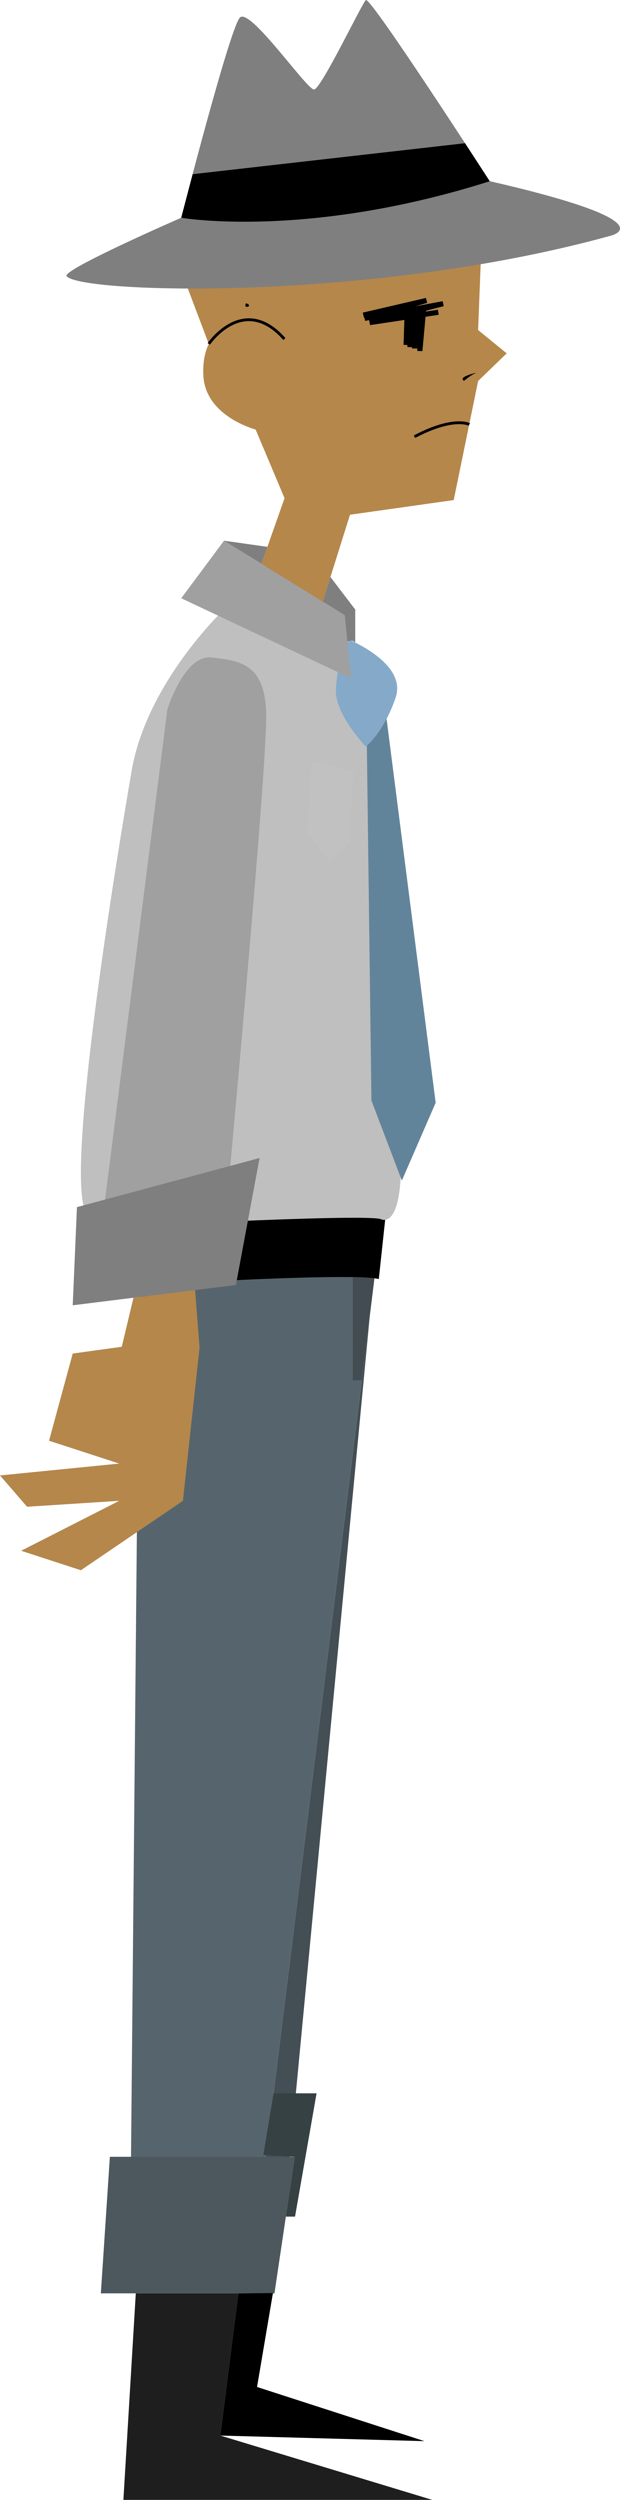 <?xml version="1.0" encoding="utf-8"?>
<!-- Generator: Adobe Illustrator 22.1.0, SVG Export Plug-In . SVG Version: 6.00 Build 0)  -->
<svg version="1.1" xmlns="http://www.w3.org/2000/svg" xmlns:xlink="http://www.w3.org/1999/xlink" x="0px" y="0px"
	 viewBox="0 0 1099.9 4430.2" style="enable-background:new 0 0 1099.9 4430.2;" xml:space="preserve">
<style type="text/css">
	.st0{display:none;fill:#DDBB97;}
	.st1{display:none;fill:#C9A06F;}
	.st2{fill:#B5874B;}
	.st3{display:none;fill:#7C4D23;}
	.st4{fill:none;stroke:#000000;stroke-width:5;stroke-miterlimit:10;}
	.st5{fill:none;stroke:#000000;stroke-width:9;stroke-miterlimit:10;}
	.st6{fill:#7F7F7F;}
	.st7{fill:#56656D;}
	.st8{fill:#BFBFBF;}
	.st9{fill:#C1C1C1;}
	.st10{fill:#62849B;}
	.st11{fill:#85AAC9;}
	.st12{fill:#A0A0A0;}
	.st13{fill:#434F54;}
	.st14{fill:#4C585E;}
	.st15{fill:#364144;}
	.st16{fill:#1E1E1E;}
	.st17{fill:#424C51;}
</style>
<g id="face_1_">
	<path class="st0" d="M856.2,378.2l-8,206.7l50.7,41.3l-50.7,49l-43.3,211l-184,26l-54.7,174l-112.7-58l51.3-145.3l-51.3-121.7
		c0,0-88.7-23-92.7-95c-1.3-23.2,2.5-41.1,8.6-54.6c12.8-28.5,35.6-37.7,42.4-36.4c10,2-37,46-37,46l-56-148L856.2,378.2z"/>
	<path class="st1" d="M856.2,378.2l-8,206.7l50.7,41.3l-50.7,49l-43.3,211l-184,26l-54.7,174l-112.7-58l51.3-145.3l-51.3-121.7
		c0,0-88.7-23-92.7-95c-1.3-23.2,2.5-41.1,8.6-54.6c12.8-28.5,35.6-37.7,42.4-36.4c10,2-37,46-37,46l-56-148L856.2,378.2z"/>
	<path class="st2" d="M856.2,378.2l-8,206.7l50.7,41.3l-50.7,49l-43.3,211l-184,26l-54.7,174l-112.7-58l51.3-145.3l-51.3-121.7
		c0,0-88.7-23-92.7-95c-1.3-23.2,2.5-41.1,8.6-54.6c12.8-28.5,35.6-37.7,42.4-36.4c10,2-37,46-37,46l-56-148L856.2,378.2z"/>
	<path class="st3" d="M856.2,378.2l-8,206.7l50.7,41.3l-50.7,49l-43.3,211l-184,26l-54.7,174l-112.7-58l51.3-145.3l-51.3-121.7
		c0,0-88.7-23-92.7-95c-1.3-23.2,2.5-41.1,8.6-54.6c12.8-28.5,35.6-37.7,42.4-36.4c10,2-37,46-37,46l-56-148L856.2,378.2z"/>
</g>
<g id="face">
	<path d="M844.9,660.5c0,0-26.7,6-24,12C823.6,678.5,824.9,670.2,844.9,660.5z"/>
	<path class="st4" d="M370.4,609.4c0,0,61.8-90.3,134.1-8.6"/>
	<path d="M349.2,493.5c-2.6,3.5,1.3,7,3.7,5c2.3-2,3-3,1.7-5S351.2,490.8,349.2,493.5z"/>
	<path class="st4" d="M832.6,752.2c0,0-27.7-15-97.3,21.7"/>
	<polyline class="st5" points="720.4,611.3 722.3,555.3 727.4,614.8 732.9,554.2 735.4,617.3 742.1,550.2 744.9,621.8 751.6,547.8 	
		"/>
	<polyline class="st5" points="644.6,558.4 756.6,532.4 646.9,564.2 786.1,538.2 655.9,571.7 777.6,553.4 	"/>
	<path d="M436.2,537.5c-1.7,4-1,6.7,2,6.3c3-0.3,3.7-1,3.3-3.2C441.2,538.5,436.2,537.5,436.2,537.5z"/>
	<path d="M443.2,484.8c-3.4,3-0.7,7.8,2.7,6.9c3.3-0.9,7-4.6,5.7-5.6S445.6,482.8,443.2,484.8z"/>
</g>
<g id="hat">
	<path class="st6" d="M321.5,385.9c0,0-211.2,92-203.4,103.3c21.2,30.7,535.6,46.5,962.5-70.7c0,0,113.9-22.9-211.8-97.4
		c0,0-212.1-328.4-219.8-321s-79.2,157.5-91.8,158.5S443.5,12.6,425.6,31.1S321.5,385.9,321.5,385.9z"/>
	<path d="M321.5,385.9c0,0,221.6,38.5,547.3-64.7s0,0,0,0l-43.8-67.4l-483.2,54.9L321.5,385.9"/>
</g>
<g id="clothes">
	<polygon class="st7" points="666.9,2244.1 451.3,3984.2 230.9,3984.2 247.5,2216.6 	"/>
	<path d="M683.3,2161.7c0,0-115.5-30.2-491.6,13.4l-7.2,106.6c0,0,433.5-28.5,487.5-15L683.3,2161.7z"/>
	<path class="st8" d="M397.4,1080.2c0,0-136.7,128.8-163.7,284.8s-114,687.1-84,777.1l42,33c0,0,438-24,483-15c0,0,37.6,24,36.8-105
		S650.2,1188,650.2,1188L397.4,1080.2z"/>
	<polygon class="st9" points="552.9,1347.5 626.9,1365.5 620.2,1493.5 583.6,1526.8 544.9,1473.5 	"/>
	<polyline class="st10" points="685.8,1273.9 772.9,1954.2 712.9,2092.2 658.9,1950.2 650.2,1273.9 685.8,1273.9 	"/>
	<path class="st11" d="M615.7,1132.2c0,0,107.2,42,86.2,104s-53,87-53,87s-56-59-53-102s12.6-80.6,20.4-82.9
		C624.2,1135.9,615.7,1132.2,615.7,1132.2"/>
	<polygon class="st12" points="397.4,958.2 611.4,1090.2 622.9,1202.2 321.5,1060.2 	"/>
	<path class="st6" d="M586.2,1022.5l44,57.7v58.6c0,0-6.8-7.5-13.9-0.5l-4.9-48.1l-38.9-24L586.2,1022.5z"/>
	<polygon class="st6" points="397.4,958.2 474.4,969.1 463.8,999.1 	"/>
	<path class="st12" d="M296.9,1257.2c0,0,30-98,79-92s92.6,10,96.3,96c3.7,86-74.8,925.9-74.8,925.9l-220.7,15L296.9,1257.2z"/>
	<polygon class="st6" points="136.5,2139.2 460.5,2052.2 418.5,2277.2 129,2313.2 	"/>
	<polygon class="st13" points="656,2332.3 510.9,3856.2 467.2,3856.2 	"/>
	<polygon class="st14" points="194.9,3822.2 522.9,3822.2 486.9,4064.2 178.9,4064.2 	"/>
	<polygon class="st15" points="485.3,3709.7 561.6,3709.7 523.4,3928.2 507.1,3928.2 522.9,3822.2 467.2,3818.9 	"/>
	<polygon class="st16" points="240.9,4064.2 218.9,4430.2 766.9,4430.2 390.9,4316.2 422.9,4064.2 	"/>
	<polyline points="484.2,4063.7 456,4230.1 753,4326.1 390.9,4316.2 422.9,4064.2 	"/>
	<path class="st17" d="M625.9,2263.2v182.9h15.9l22.4-180.8C664.3,2265.3,649.5,2263.4,625.9,2263.2z"/>
</g>
<g id="hand">
	<polygon class="st0" points="346.1,2286.2 354,2388.2 324.5,2659.7 143.5,2782.7 37.5,2748.2 211.5,2659.7 48,2670.2 0,2614.7 
		211.5,2593.7 87,2553.2 129,2398.7 216,2386.7 236.8,2299.8 	"/>
	<polygon class="st1" points="346.1,2286.2 354,2388.2 324.5,2659.7 143.5,2782.7 37.5,2748.2 211.5,2659.7 48,2670.2 0,2614.7 
		211.5,2593.7 87,2553.2 129,2398.7 216,2386.7 236.8,2299.8 	"/>
	<polygon class="st2" points="346.1,2286.2 354,2388.2 324.5,2659.7 143.5,2782.7 37.5,2748.2 211.5,2659.7 48,2670.2 0,2614.7 
		211.5,2593.7 87,2553.2 129,2398.7 216,2386.7 236.8,2299.8 	"/>
	<polygon class="st3" points="346.1,2286.2 354,2388.2 324.5,2659.7 143.5,2782.7 37.5,2748.2 211.5,2659.7 48,2670.2 0,2614.7 
		211.5,2593.7 87,2553.2 129,2398.7 216,2386.7 236.8,2299.8 	"/>
</g>
</svg>
